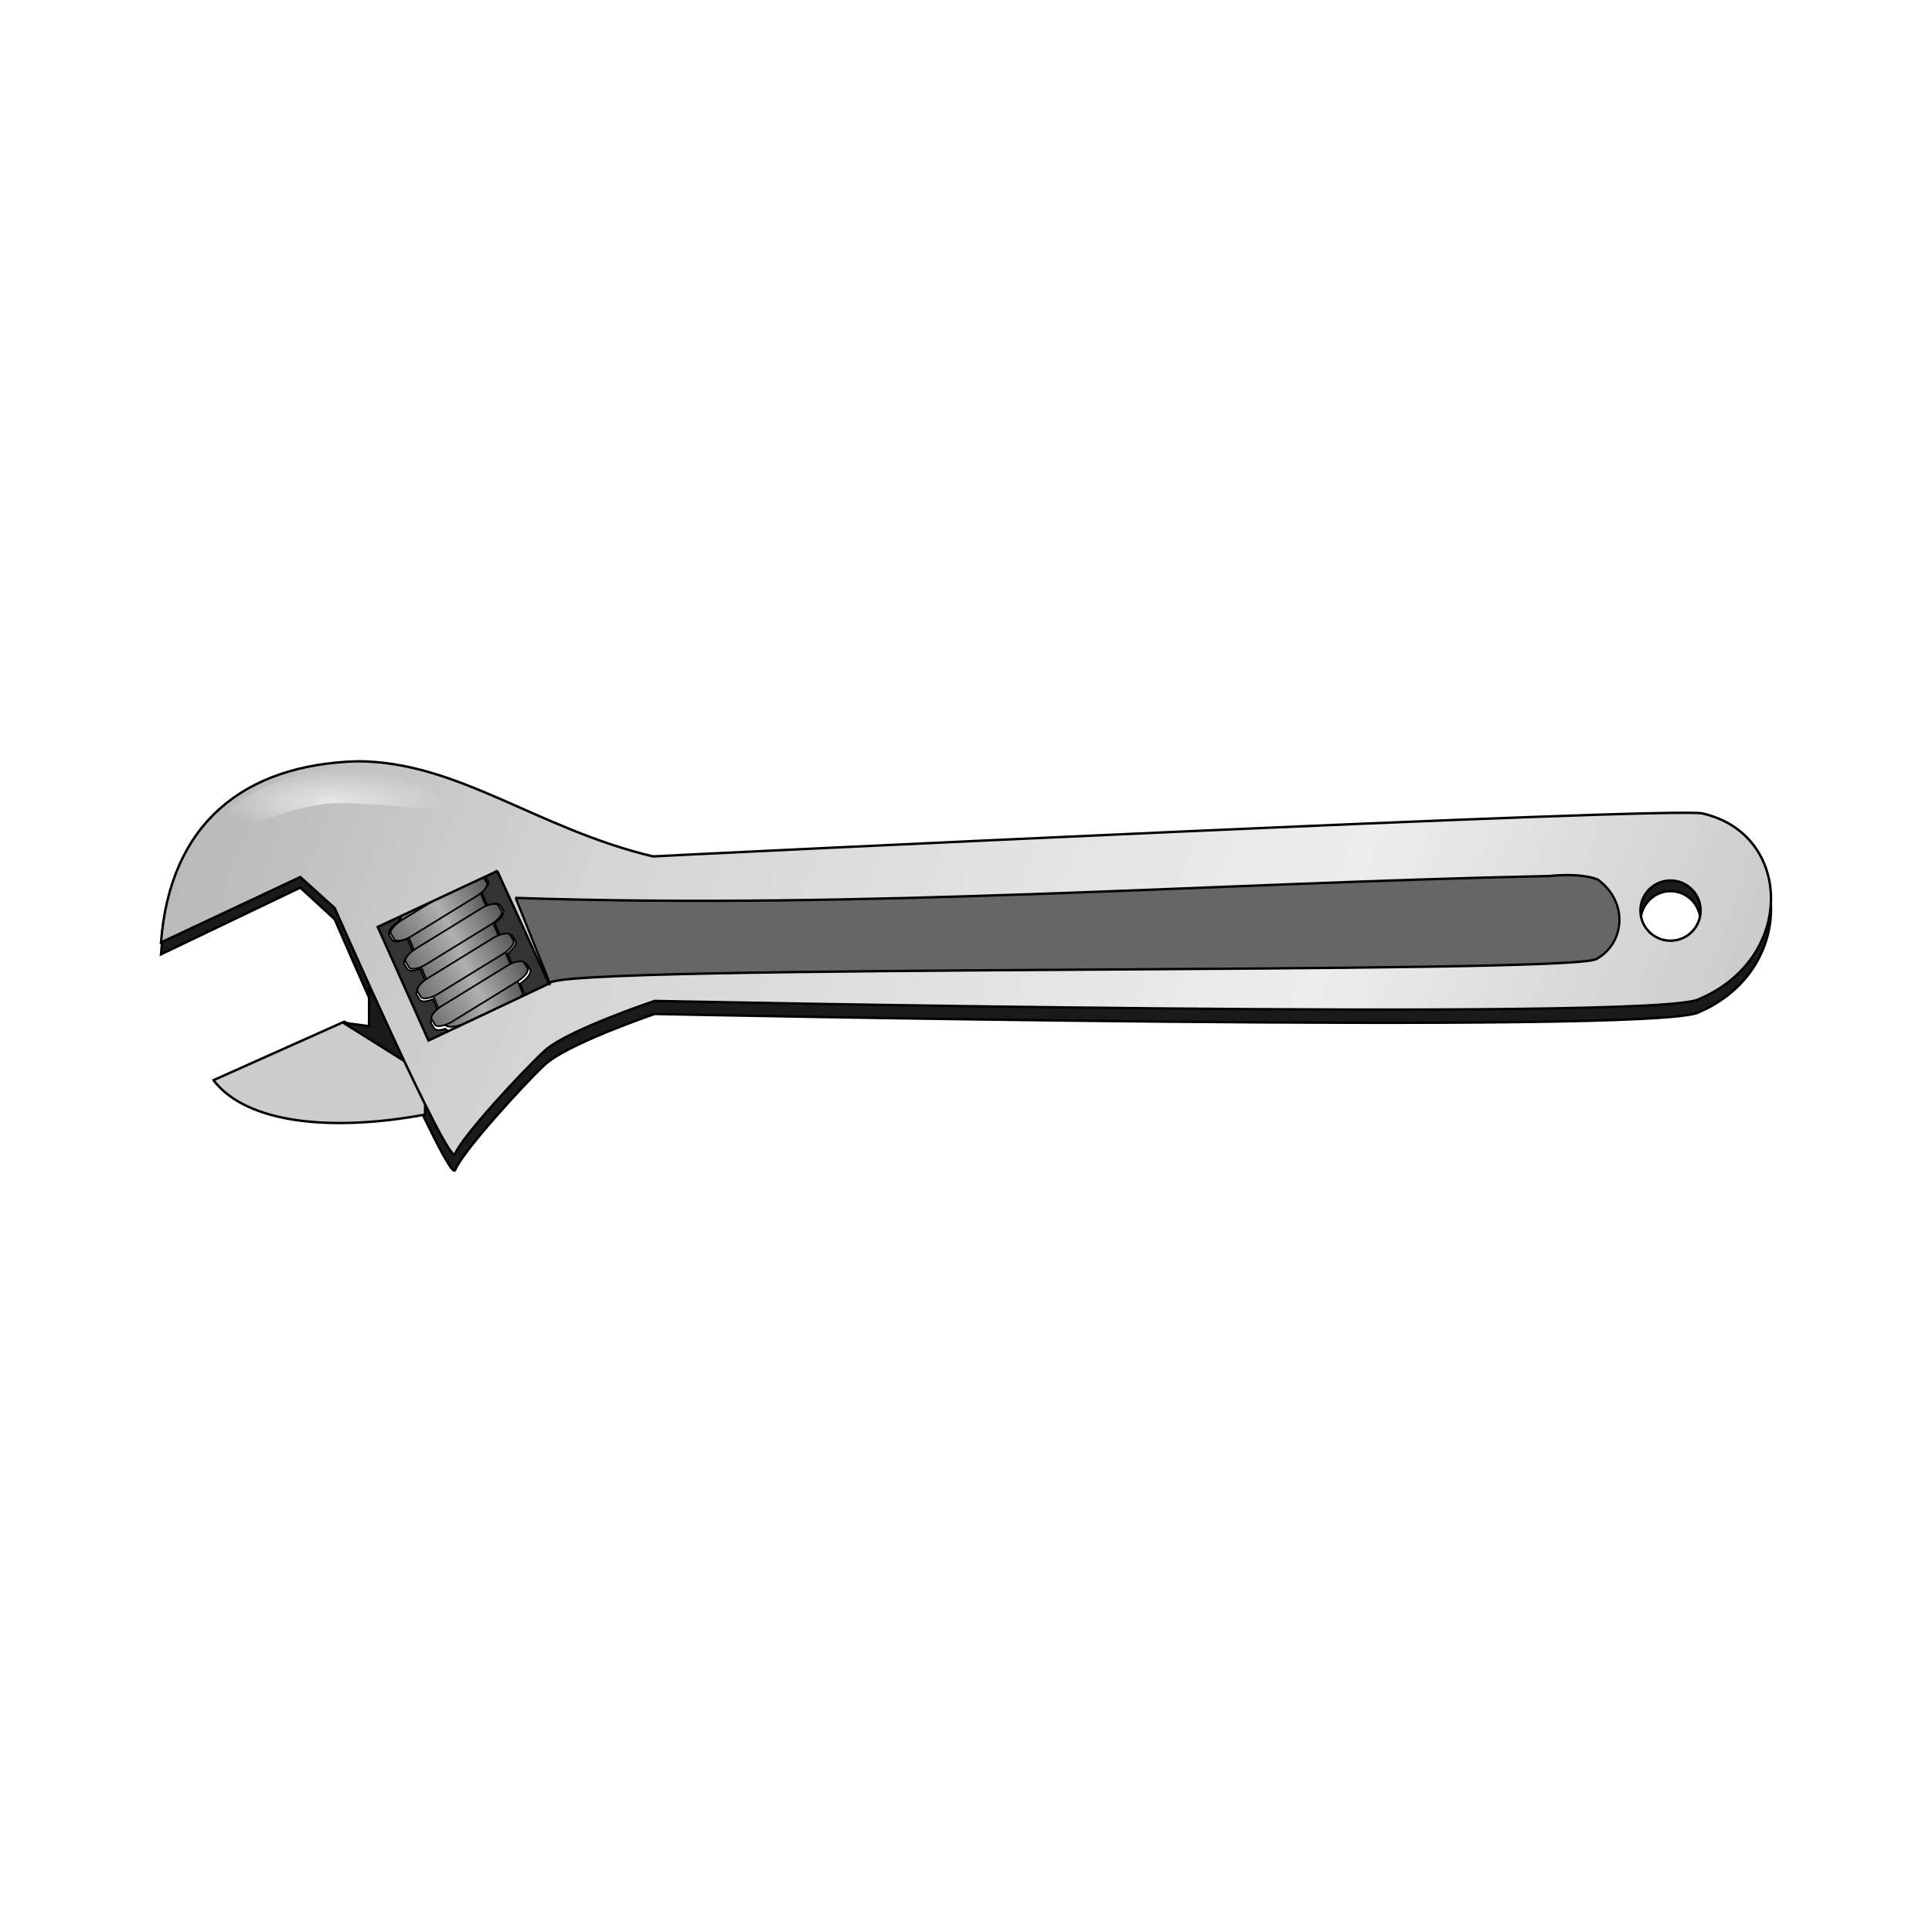 <svg:svg xmlns:dc="http://purl.org/dc/elements/1.1/" xmlns:ns1="http://sodipodi.sourceforge.net/DTD/sodipodi-0.dtd" xmlns:ns2="http://www.inkscape.org/namespaces/inkscape" xmlns:ns3="http://www.w3.org/1999/xlink" xmlns:ns5="http://creativecommons.org/ns#" xmlns:rdf="http://www.w3.org/1999/02/22-rdf-syntax-ns#" xmlns:svg="http://www.w3.org/2000/svg" height="802.211" id="svg2" version="1.1" viewBox="236.891 -216.551 802.211 802.211" width="802.211" ns1:docname="Clefmolette.svg" ns2:export-filename="/home/olivier/Images/Creations/Svg/Clef &#224; molette.png" ns2:export-xdpi="330" ns2:export-ydpi="330" ns2:version="0.48.0 r9654">
  <svg:title id="title4189">Clef &#224; molette</svg:title>
  <svg:defs id="defs4">
    <svg:linearGradient id="linearGradient3689">
      <svg:stop id="stop3691" offset="0" style="stop-color:#717171" />
      <svg:stop id="stop3703" offset=".5" style="stop-color:#afafaf" />
      <svg:stop id="stop3693" offset="1" style="stop-color:#5a5a5a" />
    </svg:linearGradient>
    <svg:filter color-interpolation-filters="sRGB" id="filter3805" ns2:label="Inner Shadow" ns2:menu="Shadows and Glows" ns2:menu-tooltip="Adds a colorizable drop shadow inside">
      <svg:feGaussianBlur id="feGaussianBlur3807" result="result8" stdDeviation="4" />
      <svg:feOffset dx="4" dy="4" id="feOffset3809" result="result11" />
      <svg:feComposite id="feComposite3811" in="SourceGraphic" in2="result11" operator="in" result="result6" />
      <svg:feFlood flood-color="rgb(0,0,0)" id="feFlood3813" in="result6" result="result10" />
      <svg:feBlend id="feBlend3815" in="result6" in2="result10" mode="normal" result="result12" />
      <svg:feComposite id="feComposite3817" in2="SourceGraphic" operator="in" result="result2" />
    </svg:filter>
    <svg:filter color-interpolation-filters="sRGB" id="filter4041" ns2:label="Cross-smooth" ns2:menu="Blurs" ns2:menu-tooltip="Blur inner borders and intersections">
      <svg:feGaussianBlur id="feGaussianBlur4043" stdDeviation="3" />
      <svg:feColorMatrix id="feColorMatrix4045" result="fbSourceGraphic" values="1 0 0 0 0 0 1 0 0 0 0 0 1 0 0 0 0 0 6 -2.5 " />
    </svg:filter>
    <svg:filter color-interpolation-filters="sRGB" height="1.419" id="filter4091" width="1.118" x="-.059" y="-.209" ns2:collect="always">
      <svg:feGaussianBlur id="feGaussianBlur4093" stdDeviation="2.353" ns2:collect="always" />
    </svg:filter>
    <svg:linearGradient gradientUnits="userSpaceOnUse" id="linearGradient4112" x1="27.028" x2="58.53" y1="307.91" y2="307.91" ns2:collect="always" ns3:href="#linearGradient3689" />
    <svg:linearGradient gradientUnits="userSpaceOnUse" id="linearGradient4114" x1="-23.849" x2="17.063" y1="303.01" y2="303.01" ns2:collect="always" ns3:href="#linearGradient3689" />
    <svg:linearGradient gradientUnits="userSpaceOnUse" id="linearGradient4116" x1="-23.026" x2="17.885" y1="291.06" y2="291.06" ns2:collect="always" ns3:href="#linearGradient3689" />
    <svg:linearGradient gradientTransform="translate(-1.474 .352)" gradientUnits="userSpaceOnUse" id="linearGradient4118" x1="-24.407" x2="16.505" y1="314.52" y2="314.52" ns2:collect="always" ns3:href="#linearGradient3689" />
    <svg:linearGradient gradientTransform="translate(-.14 1.591)" gradientUnits="userSpaceOnUse" id="linearGradient4120" x1="-26.686" x2="14.226" y1="324.98" y2="324.98" ns2:collect="always" ns3:href="#linearGradient3689" />
    <svg:linearGradient gradientUnits="userSpaceOnUse" id="linearGradient4122" x1="269.15" x2="903.31" y1="-3.606" y2="233.1" ns2:collect="always">
      <svg:stop id="stop4049" offset="0" style="stop-color:#b1b1b1" />
      <svg:stop id="stop4055" offset=".318" style="stop-color:#d5d5d5" />
      <svg:stop id="stop4057" offset=".75" style="stop-color:#ededed" />
      <svg:stop id="stop4051" offset="1" style="stop-color:#cbcbcb" />
    </svg:linearGradient>
    <svg:radialGradient cx="195.16" cy="24.416" gradientTransform="matrix(1 0 0 .283 0 17.514)" gradientUnits="userSpaceOnUse" id="radialGradient4124" r="47.693" ns2:collect="always">
      <svg:stop id="stop4081" offset="0" style="stop-color:#e6e6e6" />
      <svg:stop id="stop4083" offset="1" style="stop-color:#e6e6e6;stop-opacity:0" />
    </svg:radialGradient>
    <svg:filter color-interpolation-filters="sRGB" height="1.5" id="filter4154" width="1.5" x="-.25" y="-.25" ns2:label="Drop shadow">
      <svg:feGaussianBlur id="feGaussianBlur4156" in="SourceAlpha" result="blur" stdDeviation="2,000000" />
      <svg:feColorMatrix id="feColorMatrix4158" result="bluralpha" type="matrix" values="1 0 0 0 0 0 1 0 0 0 0 0 1 0 0 0 0 0 0,500000 0 " />
      <svg:feOffset dx="10,000000" dy="10,000000" id="feOffset4160" in="bluralpha" result="offsetBlur" />
      <svg:feMerge id="feMerge4162">
        <svg:feMergeNode id="feMergeNode4164" in="offsetBlur" />
        <svg:feMergeNode id="feMergeNode4166" in="SourceGraphic" />
      </svg:feMerge>
    </svg:filter>
  </svg:defs>
  <ns1:namedview bordercolor="#666666" borderopacity="1.0" fit-margin-bottom="1" fit-margin-left="1" fit-margin-right="1" fit-margin-top="1" id="base" pagecolor="#ffffff" showgrid="false" units="cm" ns2:current-layer="layer1" ns2:cx="779.02894" ns2:cy="271.84181" ns2:document-units="px" ns2:pageopacity="0.0" ns2:pageshadow="2" ns2:showpageshadow="false" ns2:window-height="970" ns2:window-maximized="1" ns2:window-width="1680" ns2:window-x="0" ns2:window-y="24" ns2:zoom="0.7" />
  <svg:g id="layer1" transform="translate(264.09 27.409)" ns2:groupmode="layer" ns2:label="Calque 1">
    <svg:g id="g4095" style="filter:url(#filter4154)" transform="translate(-230 2.857)">
      <svg:path d="m351.09 72.708c-47.036 1.418-77.665 26.348-81.438 76.723l57.844-27.699 14.281 13.132s47.648 110.42 50 104.17c2.755-7.327 27.871-34.958 37.156-43.701 9.286-8.743 45.719-21.133 45.719-21.133s417.13 8.738 433.56-0.733c40.312-17.316 39.074-70.039 1.438-78.667-12.49-2.86-423.58 17.474-435.73 18.204-48.37-11.77-81.09-40.294-122.84-40.292zm58.188 46.474 21.438 47.717-50 24.066-21.062-48.099 49.625-23.683zm487.16 4.016c6.904 0 12.5 5.708 12.5 12.75s-5.596 12.75-12.5 12.75-12.5-5.708-12.5-12.75 5.596-12.75 12.5-12.75z" id="path4039" style="filter:url(#filter4041);stroke:#000000;stroke-width:1.01px;fill:#1a1a1a" ns1:nodetypes="ccccssccsccccccccsssc" ns2:connector-curvature="0" />
      <svg:g id="g3775" style="stroke:#000000;stroke-width:.636" transform="matrix(1.1 0 0 1.1 -30.878 -16.218)">
        <svg:path d="m400.66 117.4-6.452 3.08c0.598 0.054 1.07 0.214 1.297 0.584l1.102 1.816c0.575 0.936-0.425 2.615-2.334 4.247l2.14 5.09c2.304-0.954 4.291-1.061 4.863-0.13l1.102 1.783c0.653 1.062-0.741 3.116-3.177 4.928l2.075 4.928c2.217-0.879 4.08-0.969 4.636-0.065l1.102 1.816c0.638 1.038-0.652 3.017-2.983 4.798l1.945 4.669c2.566-1.2 4.824-1.435 5.447-0.421l1.102 1.783c0.704 1.145-0.931 3.446-3.728 5.349l1.783 4.215c0.064 0.151 0.076 0.313 0.065 0.486l0.551 1.329 10.602-4.863-21.139-45.422zm-35.242 16.762-12.515 5.965 19.582 45.389 9.564-4.409-0.811-1.913c-0.311-0.128-0.573-0.286-0.713-0.519-1.995 0.699-3.636 0.706-4.15-0.13l-1.102-1.783c-0.597-0.971 0.507-2.787 2.561-4.474l-2.01-4.766c-2.359 1.003-4.377 1.11-4.96 0.162l-1.102-1.783c-0.665-1.082 0.753-3.189 3.275-5.025l-2.075-4.896c-2.279 0.932-4.198 1.053-4.766 0.13l-1.102-1.783c-0.647-1.052 0.722-3.097 3.112-4.896l-2.042-4.863c-2.671 1.307-5.062 1.566-5.706 0.519l-1.102-1.783c-0.722-1.174 1.026-3.549 3.955-5.479l-0.13-0.324c-0.369-0.876 0.565-2.153 2.237-3.339z" id="path3675" style="stroke:#000000;stroke-width:.636;fill:#333333" ns2:connector-curvature="0" />
        <svg:g id="g3730" style="stroke:#000000;stroke-width:.636" transform="translate(227.86 -116.07)">
          <svg:rect height="47.866" id="rect3732" rx="5.911" ry="2.254" style="color:#000000;stroke:#000000;stroke-width:.636;fill:url(#linearGradient4112)" transform="rotate(-22.82)" width="31.502" x="27.028" y="283.98" />
          <svg:rect height="7.071" id="rect3734" rx="5.969" ry="2.296" style="color:#000000;stroke:#000000;stroke-width:.636;fill:url(#linearGradient4114)" transform="rotate(-31.585)" width="40.911" x="-23.849" y="299.47" />
          <svg:rect height="7.071" id="rect3736" rx="5.969" ry="2.296" style="color:#000000;stroke:#000000;stroke-width:.636;fill:url(#linearGradient4116)" transform="rotate(-31.585)" width="40.911" x="-23.026" y="287.53" />
          <svg:rect height="7.071" id="rect3738" rx="5.969" ry="2.296" style="color:#000000;stroke:#000000;stroke-width:.636;fill:url(#linearGradient4118)" transform="rotate(-31.585)" width="40.911" x="-25.88" y="311.34" />
          <svg:rect height="7.071" id="rect3740" rx="5.969" ry="2.296" style="color:#000000;stroke:#000000;stroke-width:.636;fill:url(#linearGradient4120)" transform="rotate(-31.585)" width="40.911" x="-26.825" y="323.04" />
        </svg:g>
      </svg:g>
      <svg:g id="g3799" transform="translate(14.867 17.111)">
        <svg:path d="m276.58 184.59 54.286-24.286 33.571 17.143v21.429c-37.837 7.017-73.849 4.084-87.857-14.286z" id="path2894" style="stroke:#000000;stroke-width:1px;fill:#cccccc" ns1:nodetypes="ccccc" ns2:connector-curvature="0" />
        <svg:path d="m341.17 146.44v15.714l-10.714-1.429 30.714 19.286-20-33.571z" id="path2892" style="stroke:#000000;stroke-width:1px;fill:#1a1a1a" ns2:connector-curvature="0" />
      </svg:g>
      <svg:path d="m351.09 69.29c-47.036 1.391-77.665 25.831-81.438 75.219l57.844-27.156 14.281 12.875s47.648 108.26 50 102.12c2.755-7.183 27.871-34.272 37.156-42.844 9.286-8.571 45.719-20.719 45.719-20.719s417.13 8.567 433.56-0.719c40.312-16.977 39.074-68.666 1.438-77.125-12.49-2.802-423.58 17.137-435.73 17.847-48.37-11.538-81.09-39.502-122.84-39.5zm58.188 45.563 21.438 46.781-50 23.594-21.062-47.156 49.625-23.219zm487.16 3.938c6.904 0 12.5 5.596 12.5 12.5s-5.596 12.5-12.5 12.5-12.5-5.596-12.5-12.5 5.596-12.5 12.5-12.5z" id="path2890" style="stroke:#000000;stroke-width:1px;fill:url(#linearGradient4122)" ns1:nodetypes="ccccssccsccccccccsssc" ns2:connector-curvature="0" />
      <svg:path d="m415.17 122.01c160.36 4.802 315.51-6.041 473.26-9.091 0 0 14.142-1.515 22.223 1.515 14.221 9.57 12.135 26.319-0.505 32.83-8.96 6.763-475.84 1.999-479.32 10.102l-15.65-35.36z" id="path3803" style="filter:url(#filter3805);stroke:#000000;stroke-width:1px;fill:#666666" transform="matrix(.907 0 0 1.001 36.717 -.118)" ns1:nodetypes="cccccc" ns2:connector-curvature="0" />
      <svg:path d="m242.86 25.934c0 3.945-23.143-0.714-44.643-0.714s-48.757 15.749-50.357 12.143c-4.286-9.659 28.143-26.429 49.643-26.429s45.357 11.055 45.357 15z" id="path4059" style="color:#000000;filter:url(#filter4091);fill:url(#radialGradient4124)" transform="translate(145.71 61.429)" ns1:nodetypes="csssc" ns2:connector-curvature="0" />
    </svg:g>
  </svg:g>
</svg:svg>